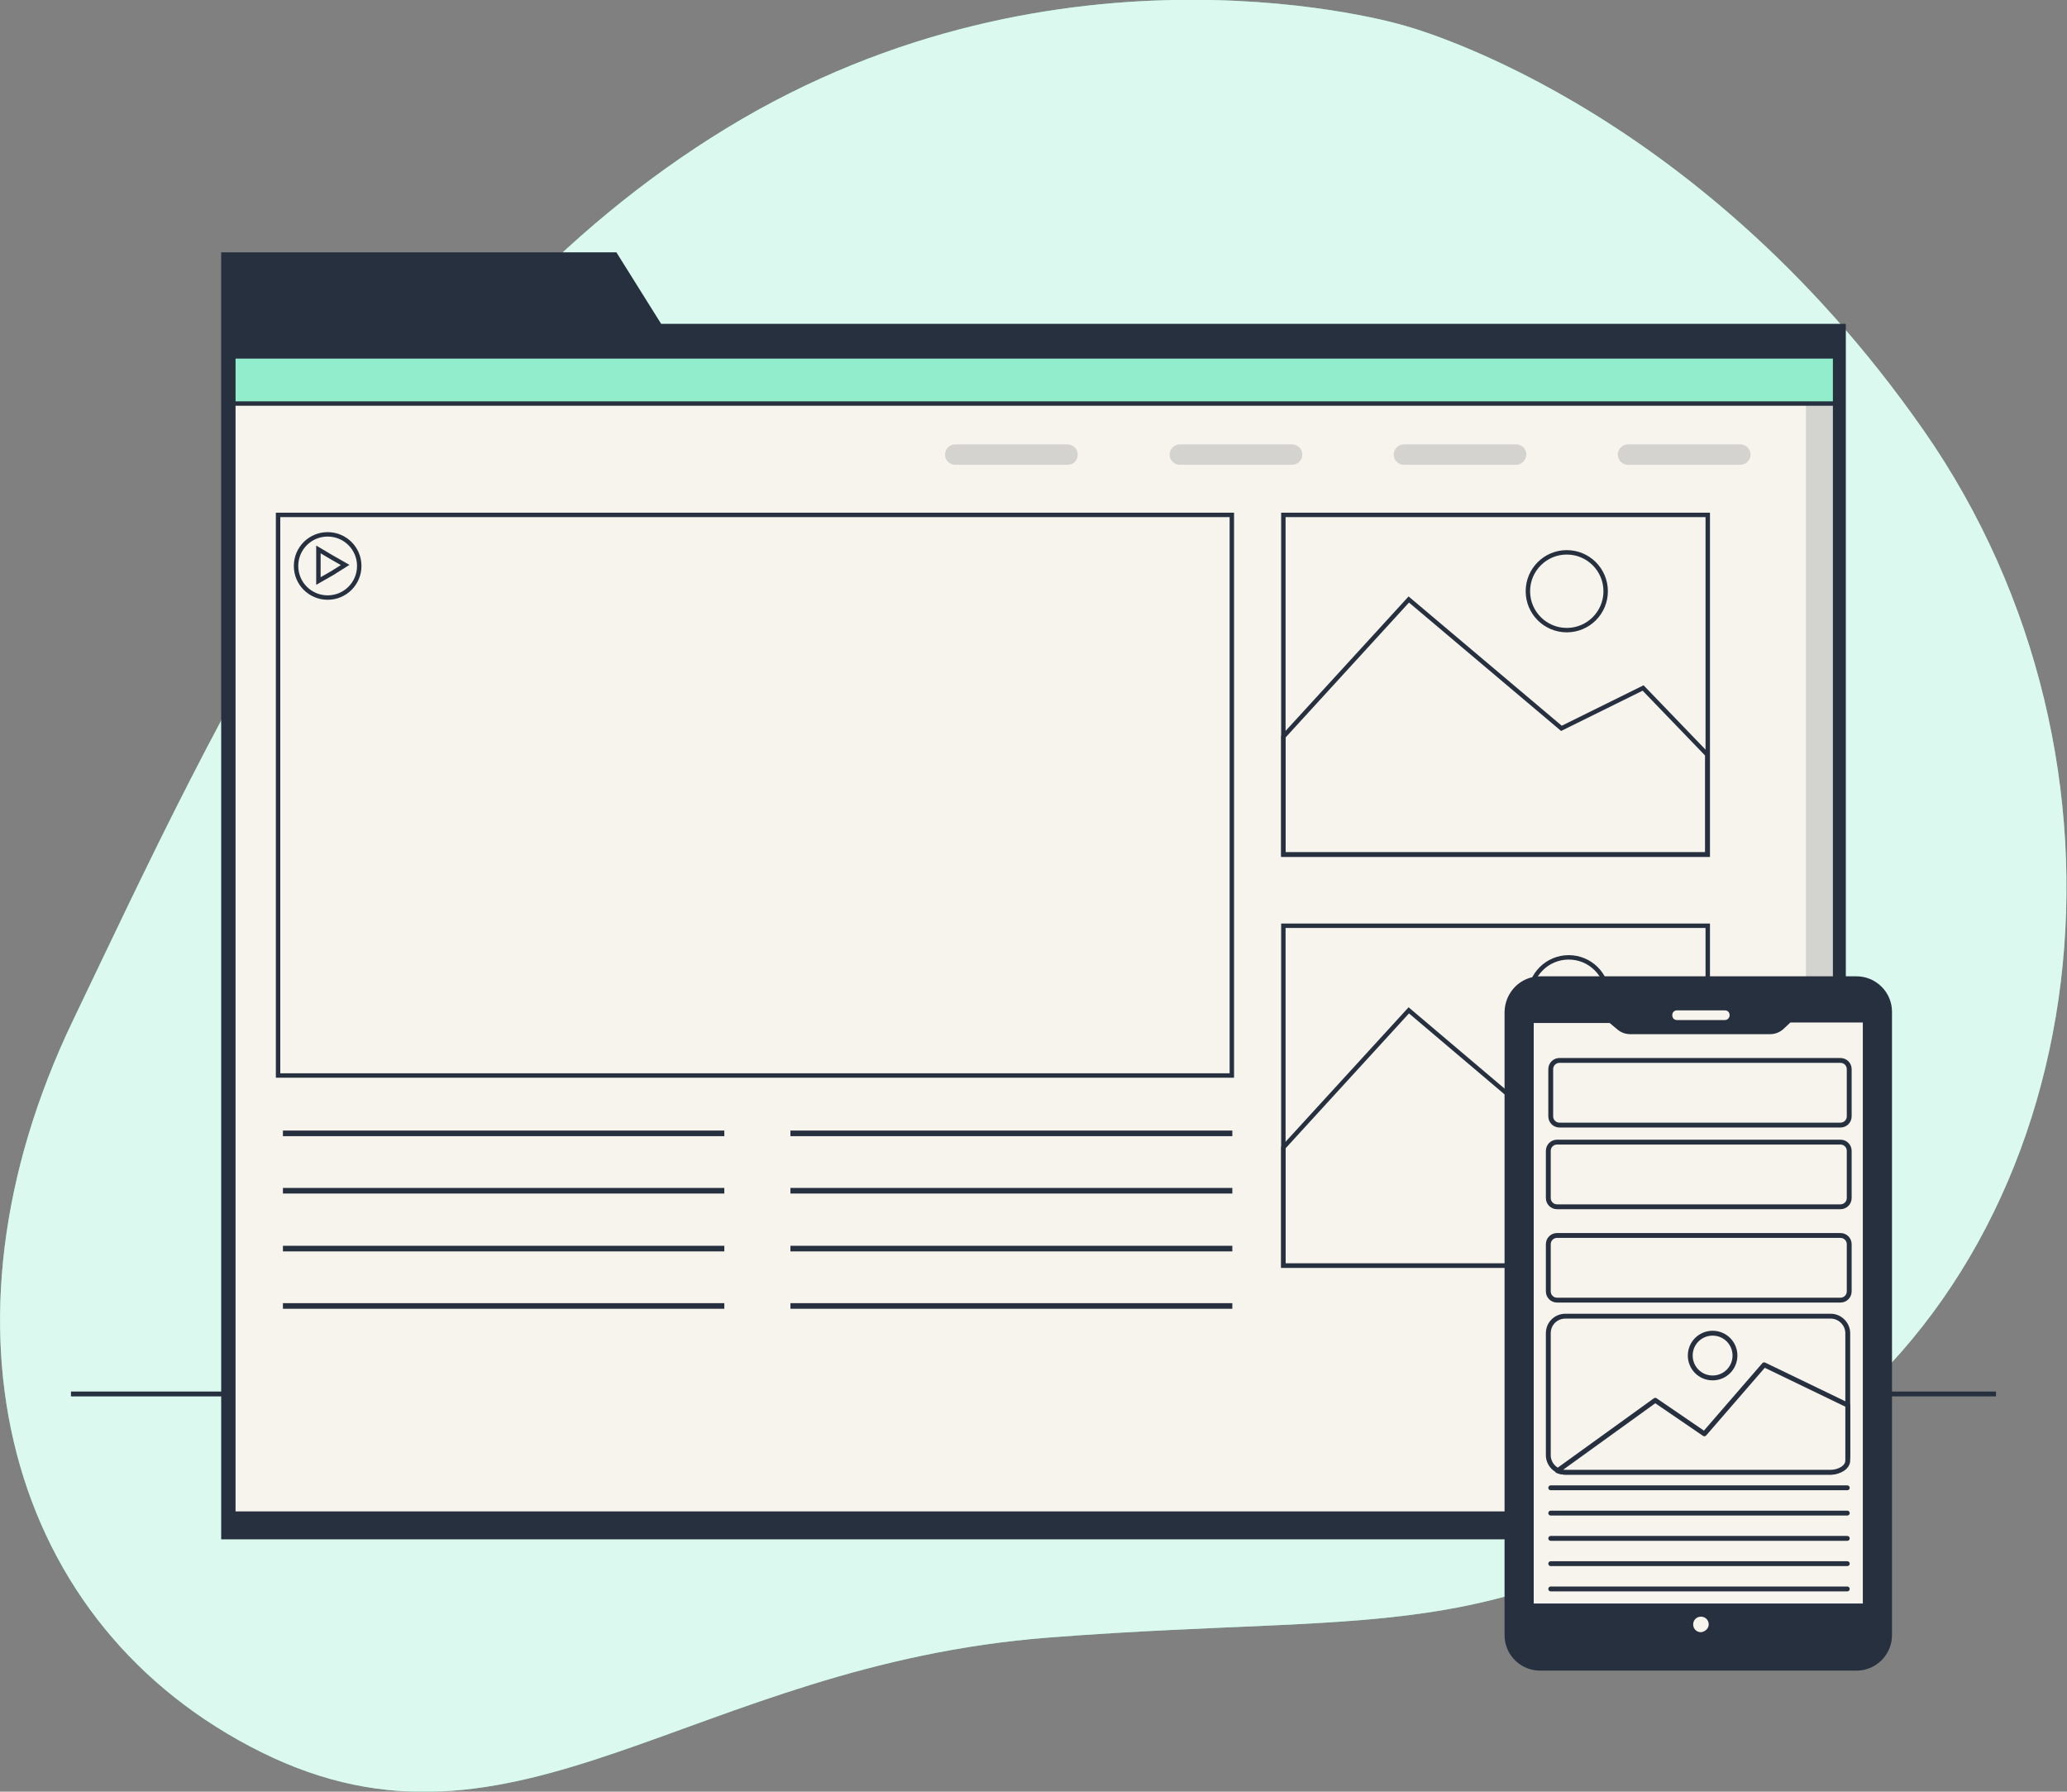 <?xml version="1.0" encoding="utf-8"?>
<!-- Generator: Adobe Illustrator 22.0.1, SVG Export Plug-In . SVG Version: 6.00 Build 0)  -->
<svg version="1.1" id="Camada_1" xmlns="http://www.w3.org/2000/svg" xmlns:xlink="http://www.w3.org/1999/xlink" x="0px" y="0px"
	 viewBox="0 0 425.2 368.5" style="enable-background:new 0 0 425.2 368.5;" xml:space="preserve">
<rect x="0" y="0" width="425.2" height="368.5" fill="#808080" stroke="none"/>
<style type="text/css">
	.st0{fill:#87EBC8;}
	.st1{opacity:0.7;enable-background:new    ;}
	.st2{fill:#FFFFFF;}
	.st3{fill:none;stroke:#27303F;stroke-width:0.84;stroke-miterlimit:10;}
	.st4{fill:#27303F;}
	.st5{fill:none;stroke:#27303F;stroke-miterlimit:10;}
	.st6{fill:#F7F4ED;}
	.st7{clip-path:url(#SVGID_2_);}
	.st8{opacity:0.17;fill:#27303F;enable-background:new    ;}
	.st9{fill:#91EDCC;stroke:#27303F;stroke-width:0.91;stroke-miterlimit:10;}
	.st10{fill:none;stroke:#27303F;stroke-width:0.91;stroke-linecap:round;stroke-linejoin:round;}
	.st11{opacity:0.17;}
	.st12{fill:none;stroke:#27303F;stroke-width:0.91;stroke-miterlimit:10;}
	.st13{fill:none;stroke:#27303F;stroke-width:1.155;stroke-miterlimit:10;}
	.st14{fill:#27303F;stroke:#27303F;stroke-miterlimit:10;}
	.st15{fill:#F7F4ED;stroke:#27303F;stroke-linecap:round;stroke-linejoin:round;}
	.st16{fill:none;stroke:#27303F;stroke-linecap:round;stroke-linejoin:round;}
</style>
<g id="freepik--background-simple--inject-67">
	<path class="st0" d="M288.3,5.1c0,0-69.9-20.8-138.9,21.3S45.2,146.9,15,209.9S1.5,334.5,53.8,360.4s88.3-17.9,161.9-23.6
		s93.4,3.6,154.7-40s73-139.9,25.3-208.3S288.3,5.1,288.3,5.1z"/>
</g>
<g id="freepik--background-simple--inject-67_1_" class="st1">
	<path class="st2" d="M288.3,5.1c0,0-69.9-20.8-138.9,21.3S45.2,146.9,15,209.9S1.5,334.5,53.8,360.4s88.3-17.9,161.9-23.6
		s93.4,3.6,154.7-40s73-139.9,25.3-208.3S288.3,5.1,288.3,5.1z"/>
</g>
<g id="freepik--Plants--inject-67">
	<path class="st0" d="M695.2,376.3c0,0-22.2-39.1-17.1-49c5.1-9.9,18.3,7.9,18.3,7.9s-11.4-36.4-5.1-52.3c6.3-15.9,17.1,0,17.7,11.3
		c0.6,11.3-2.3,30.5-2.3,30.5s4.6-39.7,15.4-27.8c10.8,11.9-13.7,51.6-13.7,51.6s16.5-9.2,16,2.7c-0.6,11.9-19.9,22.5-19.9,22.5"/>
	<path class="st3" d="M695.4,369c0,0-20.6-19.2-10.5-27.8c10.1-8.6,15.3,9.2,15.3,9.2s-11.1-54.9,6.9-56.9s4.7,47.7,4.7,47.7
		s15.3-21.2,14.3-4S702.4,369,702.4,369"/>
	<line class="st3" x1="705.5" y1="365.5" x2="691.6" y2="350.5"/>
	<line class="st3" x1="702.6" y1="366.7" x2="706.4" y2="322.6"/>
	<line class="st3" x1="702" y1="363.5" x2="714.5" y2="347"/>
	<polygon class="st4" points="720,360.4 681.6,360.4 685.4,405.8 716.2,405.8 	"/>
</g>
<line class="st5" x1="14.6" y1="286.7" x2="410.6" y2="286.7"/>
<g id="freepik--Page--inject-67">
	<polygon class="st4" points="136,66.6 126.8,51.9 45.5,51.9 45.5,66.6 45.5,71.9 45.5,316.6 379.7,316.6 379.7,66.6 	"/>
	<rect x="48" y="73.3" class="st6" width="329.5" height="238"/>
	<g>
		<g>
			<defs>
				<rect id="SVGID_1_" x="48" y="73.3" width="329.5" height="238"/>
			</defs>
			<clipPath id="SVGID_2_">
				<use xlink:href="#SVGID_1_"  style="overflow:visible;"/>
			</clipPath>
			<g class="st7">
				<rect x="371.5" y="71.3" class="st8" width="7.7" height="241.7"/>
				<rect x="371.5" y="217.5" class="st8" width="7.7" height="93.6"/>
				<rect x="46.7" y="70.1" class="st9" width="331.3" height="12.9"/>
			</g>
		</g>
	</g>
	<rect x="48" y="73.3" class="st10" width="329.5" height="238"/>
	<g class="st11">
		<path class="st4" d="M219.6,95.6h-23.1c-1.1,0-2.1-0.9-2.1-2.1l0,0l0,0c0-1.1,0.9-2.1,2.1-2.1h23.1c1.1,0,2.1,0.9,2.1,2.1l0,0l0,0
			C221.7,94.7,220.8,95.6,219.6,95.6C219.8,95.6,219.8,95.6,219.6,95.6z"/>
		<path class="st4" d="M265.8,95.6h-23.1c-1.1,0-2.1-0.9-2.1-2.1l0,0l0,0c0-1.1,0.9-2.1,2.1-2.1l0,0h23.1c1.1,0,2.1,0.9,2.1,2.1l0,0
			l0,0C267.9,94.7,266.9,95.6,265.8,95.6z"/>
		<path class="st4" d="M311.9,95.6h-23.1c-1.1,0-2.1-0.9-2.1-2.1l0,0c0-1.1,0.9-2.1,2.1-2.1l0,0h23.1c1.1,0,2.1,0.9,2.1,2.1l0,0l0,0
			C313.9,94.7,313,95.6,311.9,95.6z"/>
		<path class="st4" d="M358,95.6h-23.1c-1.1,0-2.1-0.9-2.1-2.1l0,0c0-1.1,0.9-2.1,2.1-2.1l0,0H358c1.1,0,2.1,0.9,2.1,2.1l0,0l0,0
			C360.1,94.7,359.1,95.6,358,95.6L358,95.6z"/>
	</g>
	<rect x="57.2" y="105.9" class="st12" width="196.2" height="115.3"/>
	<line class="st13" x1="58.2" y1="233.1" x2="149" y2="233.1"/>
	<line class="st13" x1="58.2" y1="244.9" x2="149" y2="244.9"/>
	<line class="st13" x1="58.2" y1="256.8" x2="149" y2="256.8"/>
	<line class="st13" x1="58.2" y1="268.6" x2="149" y2="268.6"/>
	<line class="st13" x1="162.6" y1="233.1" x2="253.5" y2="233.1"/>
	<line class="st13" x1="162.6" y1="244.9" x2="253.5" y2="244.9"/>
	<line class="st13" x1="162.6" y1="256.8" x2="253.5" y2="256.8"/>
	<line class="st13" x1="162.6" y1="268.6" x2="253.5" y2="268.6"/>
	<path class="st12" d="M67.4,109.9c-3.6,0-6.5,2.9-6.5,6.5c0,3.6,2.9,6.5,6.5,6.5s6.5-2.9,6.5-6.5l0,0
		C73.9,112.8,71,109.9,67.4,109.9z M68.3,117.9l-2.8,1.6V113l2.7,1.6l2.8,1.6L68.3,117.9z"/>
	<rect x="264" y="105.9" class="st12" width="87.3" height="69.9"/>
	<polygon class="st12" points="351.2,155.2 338,141.5 321.2,149.8 289.8,123.3 264,151.5 264,175.7 351.2,175.7 	"/>
	<circle class="st12" cx="322.3" cy="121.6" r="8"/>
	<rect x="264" y="190.4" class="st12" width="87.3" height="69.9"/>
	<polygon class="st12" points="351.2,239.7 338,226 321.2,234.4 289.8,207.8 264,236 264,260.3 351.2,260.3 	"/>
	<ellipse class="st12" cx="322.7" cy="204.9" rx="8" ry="8"/>
</g>
<g>
	<path class="st14" d="M316.8,201.3h65.1c3.7,0,6.8,3,6.8,6.8v128.2c0,3.7-3,6.8-6.8,6.8h-65.1c-3.7,0-6.8-3-6.8-6.8V208.1
		C310.1,204.3,313.1,201.3,316.8,201.3z"/>
	<path class="st6" d="M354.8,209.8H345c-0.6,0-1-0.4-1-1l0,0c0-0.6,0.4-1,1-1h9.8c0.6,0,1,0.4,1,1l0,0
		C355.8,209.3,355.4,209.8,354.8,209.8z"/>
	<path class="st15" d="M383.7,330.3H315V209.9h16.3l1.8,1.5c0.6,0.5,1.4,0.8,2.3,0.8h28.7c0.9,0,1.7-0.3,2.4-0.9l1.6-1.5h15.6
		L383.7,330.3z"/>
	<path class="st6" d="M351.5,334.1c0-0.9-0.7-1.6-1.6-1.6s-1.6,0.7-1.6,1.6c0,0.9,0.7,1.6,1.6,1.6c0,0,0,0,0,0
		C350.8,335.6,351.5,334.9,351.5,334.1C351.5,334.1,351.5,334.1,351.5,334.1z"/>
	<line class="st16" x1="380" y1="306" x2="319" y2="306"/>
	<line class="st16" x1="380" y1="311.2" x2="319" y2="311.2"/>
	<line class="st16" x1="380" y1="316.4" x2="319" y2="316.4"/>
	<line class="st16" x1="380" y1="321.6" x2="319" y2="321.6"/>
	<line class="st16" x1="380" y1="326.8" x2="319" y2="326.8"/>
	<path class="st15" d="M320.8,218.1h57.8c1,0,1.8,0.8,1.8,1.8v9.7c0,1-0.8,1.8-1.8,1.8h-57.8c-1,0-1.8-0.8-1.8-1.8v-9.7
		C319,218.9,319.8,218.1,320.8,218.1z"/>
	<path class="st15" d="M320.3,234.9h58.3c1,0,1.8,0.8,1.8,1.8v9.7c0,1-0.8,1.8-1.8,1.8h-58.3c-1,0-1.8-0.8-1.8-1.8v-9.7
		C318.5,235.7,319.3,234.9,320.3,234.9z"/>
	<path class="st15" d="M320.3,254.1h58.3c1,0,1.8,0.8,1.8,1.8v9.7c0,1-0.8,1.8-1.8,1.8h-58.3c-1,0-1.8-0.8-1.8-1.8v-9.7
		C318.5,254.9,319.3,254.1,320.3,254.1z"/>
	<path class="st15" d="M322,270.7h54.6c1.9,0,3.5,1.6,3.5,3.5v25.1c0,1.9-1.6,3.5-3.5,3.5H322c-1.9,0-3.5-1.6-3.5-3.5v-25.1
		C318.5,272.2,320.1,270.7,322,270.7z"/>
	<path class="st15" d="M356.9,278.8c0-2.5-2-4.6-4.6-4.6c-2.5,0-4.6,2-4.6,4.6c0,2.5,2,4.6,4.6,4.6
		C354.9,283.4,356.9,281.3,356.9,278.8L356.9,278.8z"/>
	<path class="st15" d="M322.1,302.8h54.4c2,0,3.6-1.1,3.6-2.4V289l-17.2-8.3l-12.3,14.2l-10.1-6.9l-20.1,14.5
		C320.9,302.7,321.5,302.8,322.1,302.8z"/>
</g>
</svg>
